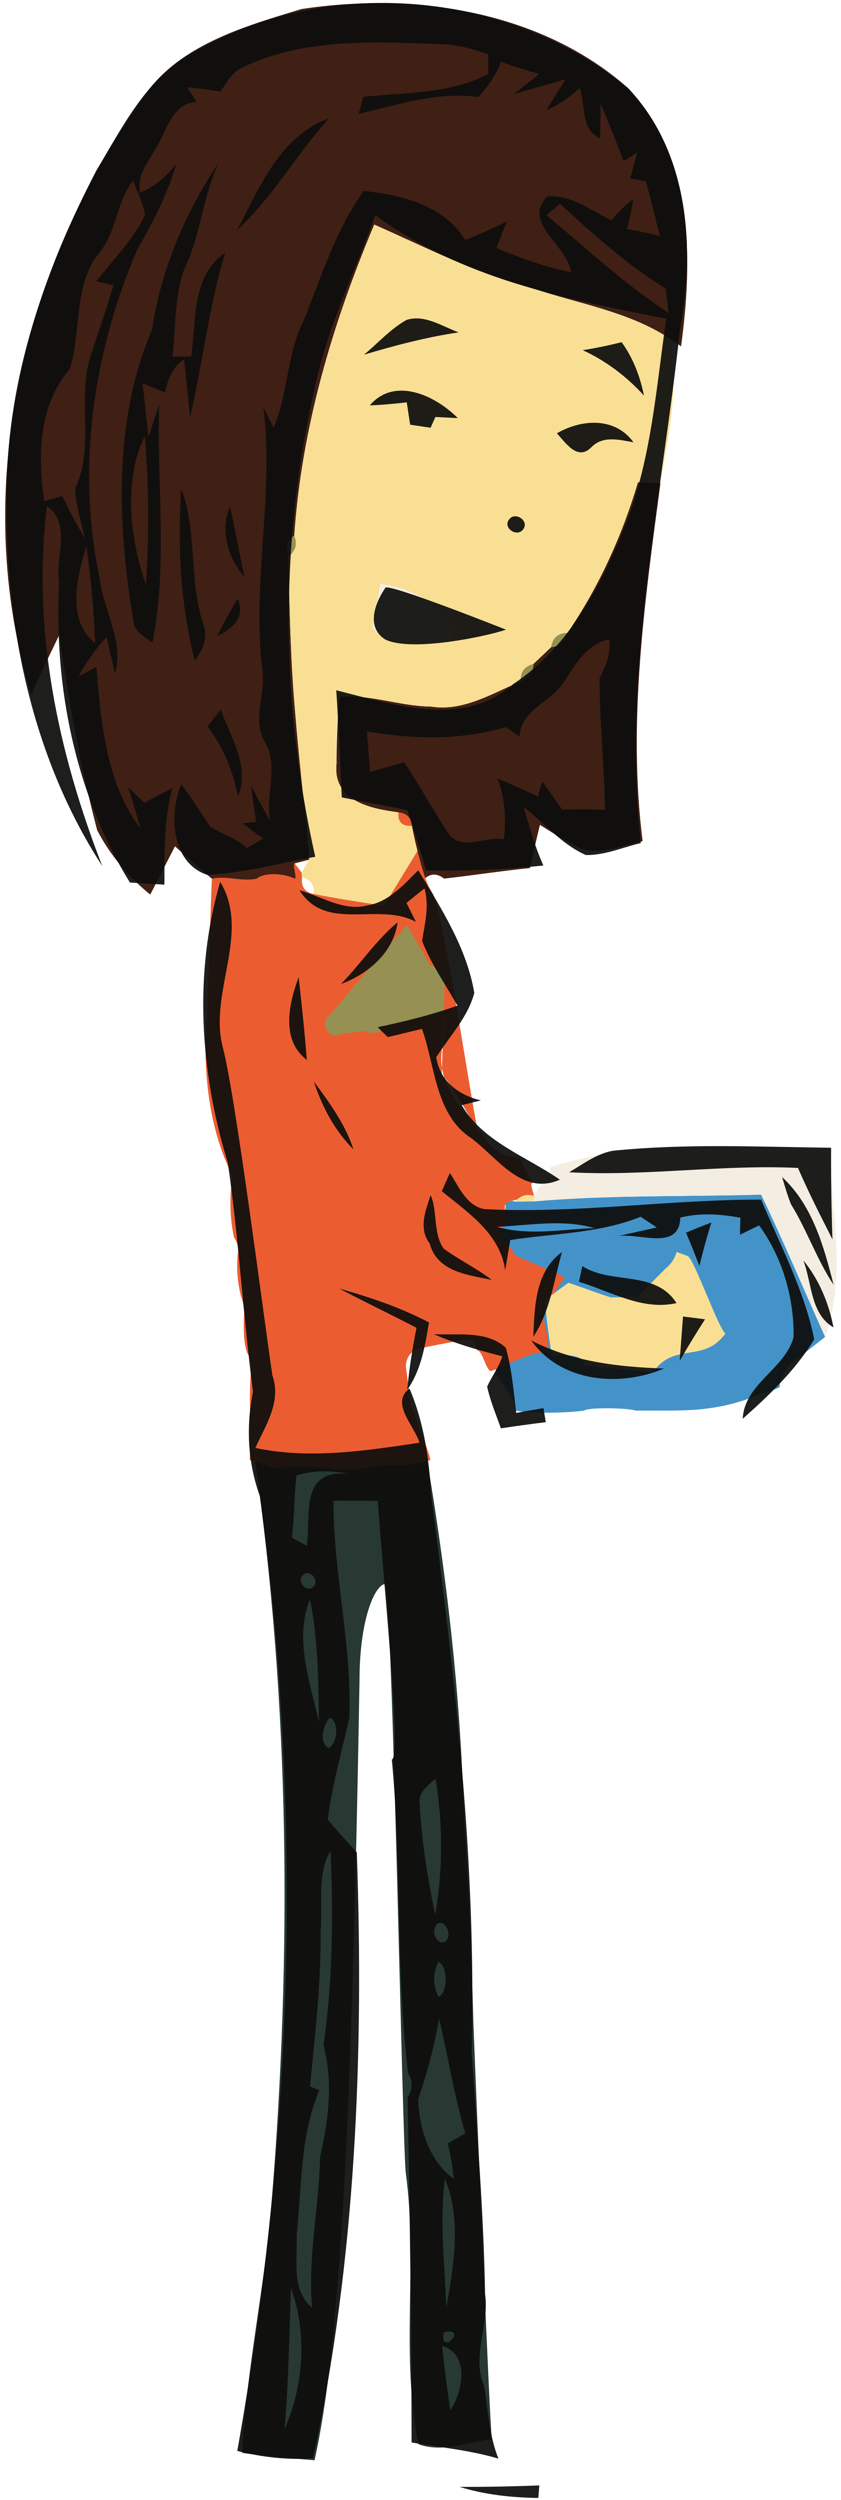 <?xml version="1.0" encoding="UTF-8" standalone="no"?>
<svg width="131px" height="389px" viewBox="0 0 131 389" version="1.1" xmlns="http://www.w3.org/2000/svg" xmlns:xlink="http://www.w3.org/1999/xlink" xmlns:sketch="http://www.bohemiancoding.com/sketch/ns">
    <!-- Generator: Sketch 3.3.1 (12005) - http://www.bohemiancoding.com/sketch -->
    <title>han_sprite</title>
    <desc>Created with Sketch.</desc>
    <defs></defs>
    <g id="defs" stroke="none" stroke-width="1" fill="none" fill-rule="evenodd" sketch:type="MSPage">
        <g id="han-col-outlined" sketch:type="MSArtboardGroup" transform="translate(0, -0.5)">
            <g id="han" sketch:type="MSLayerGroup">
                <g id="han-col" sketch:type="MSShapeGroup">
                    <path d="M118.56,186.39 C122.08,193.68 125.2,201.16 128.53,208.54 C127.16,209.6 125.8,210.69 124.42,211.73 C123.31,212.44 122.37,213.4 121.88,214.63 C120.51,217.26 123.634,215.518 117,218 C110.366,220.482 104.89,219.92 99,220 C97.79,219.56 91.47,219.48 91,220 C89.06,220.28 83.71,220.58 80.25,220 C80.21,216.87 77.03,215.9 77.15,212.8 C78.24,213.58 82.22,198.46 79,197.86 C79.14,196.41 78.48,195.7 77.03,195.73 C77.05,195 77.07,193.52 77.09,192.79 C77.11,192.04 77.16,190.54 77.18,189.79 C78.5,189.62 78.99,188.89 78.64,187.59 L79.81,187.35 L80.25,187.48 C80.95,187.48 82.36,187.46 83.06,187.45 C94.85,186.42 106.73,186.73 118.56,186.39 Z" id="Shape" fill="#4393C9"></path>
                    <path d="M43,151 C44.87,148.79 65.05,142.14 67,140 L70,158 C67.91,159.84 55.07,164.14 53,166 L43,151 Z" id="Shape" opacity="0.97" fill="#938E4F"></path>
                    <path d="M66.38,226.83 C69.26,243.78 71.37,260.9 72.08,278.09 C72.29,284.99 72.84,291.88 73.19,298.78 C73.39,304.26 73.58,309.75 73.74,315.25 C73.75,316.02 76.34,379.51 76.62,380.06 C72.84,380.48 68.92,382.22 65.19,380.84 C62.35,367.09 65.1,352.72 63.23,338.8 C62.7,336.32 61.17,249.2 60,247 C58.59,246.95 56,252 56,262 C54.765,334.15 52.77,366.4 49,383.33 C45.21,383.04 41.49,382.7 37.74,382.2 C38.35,369.15 41.26,356.34 42.3,343.32 C45.44,304.8 45.18,265.87 39.7,227.57 C48.59,227.86 57.49,227.33 66.38,226.83 Z" id="Shape" opacity="0.98" fill="#24342F"></path>
                    <path d="M63.86,126 C67.03,132 65.8,135.74 66.24,137.14 C66.38,137.48 66.67,138.16 66.81,138.5 C66.99,138.82 67.35,139.44 67.53,139.76 C69.37,144.72 73.24,170.8 74.33,176 C73.48,175.33 69.86,167.89 68.8,168 L69.27,153.09 C69.21,151.72 68.47,150.96 67.03,150.8 C66.05,149.03 65.05,147.27 64.04,145.53 L63.42,144.44 C61.47,146.58 59.61,148.79 57.74,151 C55.64,153.36 53.63,155.79 51.61,158.21 C49.73,159.42 50.84,162.35 53.09,161.4 C54.32,161.23 55.56,161.08 56.81,160.92 C58.12,161.51 59.23,161.25 60.16,160.14 C63.12,159.53 66.08,158.87 69.03,158.16 C68.98,159.41 68.89,161.9 68.84,163.14 C68.83,163.39 68.81,163.9 68.8,164.16 C68.4,167.24 69.73,170.11 71.55,172.51 C71.84,172.9 72.4,173.68 72.69,174.07 C74,175.81 75.36,177.53 76.79,179.19 C77.25,179.45 78.18,179.98 78.64,180.25 C79.23,180.37 80.4,180.61 80.98,180.73 C81.61,182.01 82.24,183.3 82.96,184.54 C82.28,184.82 83.64,186.72 82.96,187 C81.81,187.09 79.12,187.03 78.64,188.04 L78.64,191 C76.35,194.28 78.68,192.23 80.24,195.85 C83.05,197.02 85.19,198.01 88,199.21 L84.96,203.68 C83.78,206.03 86.46,208.9 84.96,211.06 C83.87,210.35 77.76,213.46 76.53,213.83 C75.76,214.02 75.11,210.46 74.33,210.65 C74.1,209.26 73.32,208.73 71.97,209.04 L71.31,209.17 C69.15,209.58 67.02,209.92 64.92,210.47 C63.85,210.98 63.28,211.84 63.22,213.05 C63.38,214.34 63.7,216.93 63.86,218.22 C64.03,219.67 66.86,226.23 67.03,227.69 C63.86,228.93 60.11,228.22 56.81,229 C51.78,229.51 47.97,228.15 43,229 L38.9,227.69 C38.91,227.1 38.94,225.93 38.95,225.34 C38.95,223.93 38.95,221.12 38.94,219.71 C38.92,217.75 38.91,215.78 39.1,213.83 C39.3,212.82 39.11,211.9 38.51,211.06 C37.92,209.33 37.95,207.48 37.98,205.68 C38.13,204.5 37.94,203.33 37.55,202.22 C37,200.15 36.83,197.98 37.01,195.85 C37.21,194.85 37.03,193.92 36.45,193.07 C35.88,190.34 35.75,187.58 36.05,184.81 C36.28,183.8 36.11,182.87 35.53,182.02 C32.79,175.85 31.92,168.92 32.01,162.21 C32.1,161.18 32.16,160.14 32.18,159.11 C32.21,158.72 32.26,157.95 32.28,157.56 C32.45,153.27 32.58,148.99 32.73,144.7 C32.8,142.21 32.89,139.72 33,137.23 C35.27,136.73 37.55,136.24 39.83,135.75 C41.27,136.49 42.97,136.35 44.24,135.3 C44.66,135.19 45.49,134.96 45.9,134.85 C46.17,135.2 46.7,135.9 46.97,136.25 L47.05,137.01 C46.88,138.47 47.47,139.33 48.81,139.59 C52.47,140.31 56.12,140.89 59.83,141.42 C63.86,132 56.81,126 63.86,126 Z" id="Shape" fill="#EB5D30"></path>
                    <path d="M44.9,87.13 C44.4,85.79 44.71,84.69 45.84,83.83 C46.38,85.18 46.07,86.28 44.9,87.13 L44.9,87.13 Z" id="Shape" opacity="0.97" fill="#938E4F"></path>
                    <path d="M85.84,101.2 C86.06,99.74 86.91,99 88.4,98.97 C88.06,100.32 87.21,101.07 85.84,101.2 L85.84,101.2 Z" id="Shape" opacity="0.97" fill="#938E4F"></path>
                    <path d="M81.1,106.54 C81,105.09 81.67,104.18 83.09,103.81 C83.09,105.22 82.43,106.13 81.1,106.54 L81.1,106.54 Z" id="Shape" opacity="0.97" fill="#938E4F"></path>
                    <path d="M97.81,14.19 C108.04,24.95 107.95,40.59 106.09,54.39 C105.79,54.19 105.19,53.78 104.89,53.57 C98.24,48.95 89.97,47.79 82.45,45.2 C74,42.95 66.24,38.96 58.3,35.45 C51.79,50.87 46.99,67.05 45.84,83.83 C44.71,84.69 44.4,85.79 44.9,87.13 C45.03,91.66 45.11,96.2 45.31,100.74 C45.42,103.87 45.61,107.04 45.88,110.18 C45.91,110.59 45.98,111.42 46.02,111.83 C46.23,114.64 46.53,117.47 46.81,120.28 C47.24,124.94 47.91,129.59 48.16,134.27 C47.6,134.41 46.47,134.7 45.9,134.85 C45.49,134.96 46.32,137.12 45.9,137.23 C44.45,136.45 41.24,136.14 40,137.23 C37.72,137.72 35.27,136.73 33,137.23 C31.05,135.59 29.15,133.89 27.26,132.19 C25.97,134.7 24.69,137.2 23.4,139.71 C20.02,136.94 17.12,133.55 15.13,129.67 C12.5,119.67 10.68,109.5 9.25,99.27 C7.76,102.36 6.25,105.44 4.87,108.58 C-4.75,77.27 3.38,42.36 22.07,16.03 C27.51,7.56 37.91,4.67 46.94,1.91 C64.44,-0.76 84.17,2.14 97.81,14.19 Z" id="Shape" fill="#402014"></path>
                    <path d="M99.37,75.54 C100.53,75.58 101.7,75.63 102.88,75.67 C100.43,94.13 97.75,112.75 100.1,131.39 C96.74,131.94 93.02,133.98 89.78,132.19 C87.79,131.24 85.97,130 84.1,128.86 C83.56,131.09 83.05,133.33 82.56,135.57 C78.06,136.03 73.63,136.72 69.17,137.22 C68.14,136.42 67.17,136.39 66.24,137.14 C65.8,135.74 65.39,134.33 65.03,132.92 C64.7,131.62 64.41,130.31 64.16,129 C64.04,127.72 63.34,127.02 62.06,126.9 C57.53,126.34 51.79,125.03 52.42,119.3 C52.42,116.13 52.55,112.99 52.78,109.84 L52.89,108.94 C57.68,108.51 62.3,110.39 67.08,110.44 C72.19,111.25 76.61,108.4 81.1,106.54 C82.43,106.13 83.09,105.22 83.09,103.81 C84.01,102.95 84.92,102.08 85.84,101.2 C87.21,101.07 88.06,100.32 88.4,98.97 C93.29,91.79 96.91,83.86 99.37,75.54 L99.37,75.54 Z" id="Shape" fill="#402014"></path>
                    <path d="M82.45,45.2 C89.97,47.79 98.24,48.95 104.89,53.57 C104.58,54.56 104.52,55.56 104.7,56.58 C105.42,63.03 103.88,69.36 102.88,75.67 C101.7,75.63 100.53,75.58 99.37,75.54 C96.91,83.86 93.29,91.79 88.4,98.97 C86.91,99 86.06,99.74 85.84,101.2 C84.92,102.08 84.01,102.95 83.09,103.81 C81.67,104.18 81,105.09 81.1,106.54 C76.61,108.4 72.19,111.25 67.08,110.44 C62.3,110.39 57.68,108.51 52.89,108.94 L52.78,109.84 C52.51,112.98 52.27,116.15 52.42,119.3 C51.79,125.03 57.53,126.34 62.06,126.9 C61.94,128.41 62.64,129.11 64.16,129 C64.41,130.31 64.7,131.62 65.03,132.92 C63.3,135.75 61.57,138.59 59.83,141.42 C56.12,140.89 52.47,140.31 48.81,139.59 C49.03,138.26 48.45,137.4 47.05,137.01 L46.97,136.25 C47.27,135.76 47.86,134.76 48.16,134.27 C47.91,129.59 47.24,124.94 46.81,120.28 C46.49,117.45 46.3,114.65 46.02,111.83 C45.98,111.42 45.91,110.59 45.88,110.18 C45.61,107.02 45.48,103.89 45.31,100.74 C45.11,96.2 45.03,91.66 44.9,87.13 C46.07,86.28 46.38,85.18 45.84,83.83 C46.99,67.05 51.79,50.87 58.3,35.45 C66.24,38.96 74,42.95 82.45,45.2 Z M59.25,91.37 C58.96,93.09 58.37,96.53 58.08,98.25 C61.54,101.82 66.36,100.67 70.79,100.05 C69.5,94.71 64.31,92.08 59.25,91.37 L59.25,91.37 Z" id="Shape" fill="#F9DF94"></path>
                    <path d="M80.25,187.48 C81.08,186.49 82.11,186.21 83.35,186.65 L83.06,187.45 C82.36,187.46 80.95,187.48 80.25,187.48 L80.25,187.48 Z" id="Shape" fill="#F9DF94"></path>
                    <path d="M59.25,91.37 C64.31,92.08 69.5,94.71 70.79,100.05 C66.36,100.67 61.54,101.82 58.08,98.25 C58.37,96.53 58.96,93.09 59.25,91.37 L59.25,91.37 Z" id="Shape" fill="#F4EDE1"></path>
                    <path d="M85.7,182.15 C99.7,177.65 114.71,178.56 129.17,179.76 C129.66,189.27 131.78,199.3 128.53,208.54 C125.2,201.16 122.08,193.68 118.56,186.39 C106.73,186.73 94.85,186.42 83.06,187.45 L83.35,186.65 C83.47,186.36 83.7,185.79 83.82,185.51 C84.67,184.57 85.87,183.57 85.7,182.15 L85.7,182.15 Z" id="Shape" fill="#F4EDE1"></path>
                    <path d="M97.16,213.23 C97.48,211.93 99.73,211.24 99.82,213.06 C99.16,213.1 97.82,213.19 97.16,213.23 L97.16,213.23 Z" id="Shape" fill="#F4EDE1"></path>
                    <path d="M107.14,195.96 C108.25,196.68 111.9,207.24 113,208 C109.55,212.74 105.12,209.22 101.74,214 L91,213 C90.91,211.18 88.6,211.43 85.94,211.34 C85.54,208.79 85.16,206.24 84.96,203.68 L85,202.72 C86.17,201.84 87.35,200.96 88.54,200.1 C90.75,200.83 92.92,201.68 95.15,202.39 C96.17,202.37 98.21,202.35 99.23,202.33 C100.08,201.53 100.9,200.68 101.74,199.85 C102.37,199.2 103,198.56 103.65,197.92 C104.51,197.23 105.1,196.36 105.41,195.31 C105.41,195.31 106.71,195.8 107.14,195.96 Z" id="Shape" fill="#F9DF94"></path>
                </g>
                <g id="han-outlined" transform="translate(1, 0)" fill="#0E0E0D" opacity="0.93" sketch:type="MSShapeGroup">
                    <path d="M96.82,14.21 C106.3,24.27 107.32,38.87 104.91,51.86 C102.06,78.39 95.94,104.88 98.82,131.69 C95.98,132.35 93.2,133.61 90.25,133.55 C86.5,131.89 83.76,128.57 80.58,126.07 C81.43,129.16 82.33,132.25 83.64,135.18 C77.56,135.82 71.45,136.07 65.36,135.94 C64.48,132.79 63.41,129.69 62.47,126.56 C59.05,125.91 55.64,125.25 52.24,124.58 C51.97,119.02 51.74,113.46 51.38,107.91 C60.31,110.16 71.23,113.84 78.96,106.93 C87.85,101.03 92.79,91.25 96.63,81.63 C100.5,71.54 101.23,60.69 102.78,50.1 C86.99,47.02 70.7,43.76 57.47,33.98 C54.22,42.97 49.9,51.6 48,61.04 C42.54,84.93 42.7,109.94 48.11,133.82 C42.5,134.82 36.95,136.38 31.26,136.63 C25.68,134.74 25.29,127.32 27.21,122.54 C28.9,124.63 30.25,126.96 31.77,129.18 C33.63,130.32 35.84,130.91 37.46,132.47 C38.29,131.97 39.13,131.48 39.98,130.98 C38.88,130.21 37.83,129.39 36.76,128.6 C37.29,128.55 38.37,128.45 38.9,128.39 C38.61,126.54 38.32,124.68 38.12,122.81 C39.13,124.64 40.1,126.48 41.09,128.33 C40.29,124.42 42.39,119.86 40.38,116.17 C38.13,112.75 40.39,108.64 39.88,104.85 C38.18,91.21 41.76,77.48 40.01,63.83 C40.54,64.9 41.08,65.97 41.63,67.03 C43.89,61.65 43.68,55.57 46.32,50.32 C49.1,43.47 51.28,36.27 55.66,30.21 C61.52,30.81 68.19,32.45 71.46,37.85 C73.65,36.93 75.85,36.03 77.97,34.94 C77.39,36.31 76.87,37.71 76.32,39.1 C80.09,40.66 83.93,42.08 87.96,42.84 C87.4,38.66 80.19,35.13 84.27,31.06 C87.97,30.74 91.07,33.28 94.25,34.79 C95.26,33.57 96.36,32.44 97.62,31.47 C97.42,33.06 97.09,34.62 96.63,36.15 C98.36,36.41 100.08,36.79 101.79,37.24 C101.08,34.39 100.37,31.55 99.62,28.72 C98.79,28.56 97.97,28.41 97.16,28.26 C97.52,26.91 97.89,25.57 98.26,24.23 C97.55,24.69 96.84,25.13 96.12,25.56 C95.02,22.56 93.8,19.6 92.57,16.65 C92.55,18.45 92.52,20.24 92.47,22.04 C89.35,20.64 90.28,16.87 89.28,14.19 C87.76,15.65 86.02,16.83 84.09,17.66 C85.06,16.04 86.11,14.46 87.09,12.83 C84.37,13.62 81.65,14.41 78.93,15.17 C80.29,14.14 81.65,13.11 82.96,12.01 C80.96,11.44 78.99,10.82 77.04,10.12 C76.33,12.22 74.93,13.94 73.55,15.61 C67.12,14.73 61,16.81 54.85,18.22 C55.04,17.56 55.41,16.23 55.6,15.57 C62.13,14.87 69.08,15.16 75.04,12.01 C75.04,11.25 75.05,9.73 75.06,8.97 C72.69,8.13 70.24,7.42 67.72,7.39 C57.21,6.99 45.96,6.35 36.27,11.25 C34.95,12.07 34.23,13.51 33.36,14.74 C31.62,14.5 29.89,14.23 28.15,14.08 C28.64,14.84 29.14,15.6 29.64,16.36 C25.9,16.59 25.12,20.43 23.53,23.12 C22.3,25.46 20.27,27.58 20.82,30.46 C23.12,29.59 24.9,27.92 26.43,26.05 C25.1,30.77 22.8,35.11 20.38,39.34 C13.53,55.31 10.87,73.32 14.52,90.45 C15.07,95.44 18.38,100.25 16.92,105.38 L15.61,99.62 C13.92,101.48 12.45,103.53 11.23,105.72 C12.15,105.25 13.08,104.76 14.01,104.28 C14.72,112.84 15.51,122.33 20.87,129.41 C20.28,127.25 19.61,125.11 18.94,122.97 C19.79,123.78 20.64,124.59 21.49,125.41 C22.95,124.67 24.38,123.86 25.85,123.13 C24.5,128.01 24.64,133.14 24.61,138.16 C23.27,138.08 20.59,137.91 19.24,137.83 C10.66,123.97 7.37,107.16 8.2,91.01 C7.52,87.39 10.25,81.89 6.3,79.28 C3.99,98.46 8,117.49 14.93,135.26 C3.83,118.18 -0.36,97.19 0.05,77.02 C0.07,59.45 6,42.44 14.02,27.01 C18.27,19.94 22.22,11.84 30.06,8.1 C50.73,-3.37 78.58,-0.81 96.82,14.21 Z M14.31,40.01 C10.36,45.17 11.74,52.14 9.86,57.94 C4.98,63.61 4.88,71.44 5.88,78.47 C6.82,78.22 7.76,77.92 8.71,77.67 C9.77,79.91 10.94,82.09 12.18,84.24 C11.7,81.65 10.73,79.11 10.72,76.47 C13.62,70.32 11.24,63.19 12.85,56.74 C14.09,52.78 15.51,48.87 16.68,44.89 C15.78,44.68 14.89,44.48 14.01,44.28 C16.61,40.89 19.75,37.79 21.61,33.91 C21.25,32.05 20.39,30.35 19.72,28.61 C17.06,32.04 17.2,36.71 14.31,40.01 L14.31,40.01 Z M86.21,32.21 C85.51,32.8 84.82,33.4 84.14,33.99 C90.37,39.19 96.33,44.74 103.15,49.2 C102.99,47.94 102.83,46.68 102.69,45.41 C96.66,41.71 91.41,36.95 86.21,32.21 L86.21,32.21 Z M13.84,100.57 C13.58,95.55 13.2,90.53 12.45,85.56 C10.96,90.26 9.36,97.19 13.84,100.57 L13.84,100.57 Z M86.8,106.67 C84.8,109.84 80.14,110.87 79.94,115.11 C79.22,114.61 78.48,114.13 77.78,113.63 C70.74,115.76 63.31,115.52 56.15,114.32 C56.32,116.41 56.48,118.5 56.64,120.6 C58.42,120.13 60.17,119.58 61.96,119.12 C64.45,122.79 66.51,126.74 69.01,130.4 C71.07,132.98 74.99,130.47 77.5,131.11 C77.85,127.91 77.66,124.67 76.49,121.65 C78.61,122.52 80.72,123.44 82.78,124.46 C82.95,123.87 83.29,122.68 83.46,122.09 C84.52,123.54 85.53,125.02 86.58,126.49 C88.79,126.41 91,126.4 93.22,126.52 C93.15,119.69 92.38,112.85 92.39,106.04 C93.35,104.15 94.22,102.2 93.86,100.01 C90.33,100.71 88.63,103.97 86.8,106.67 L86.8,106.67 Z" id="Shape"></path>
                    <path d="M35.93,36.31 C39.48,29.57 42.54,21.76 50.29,18.87 C45.22,24.46 41.5,31.19 35.93,36.31 L35.93,36.31 Z" id="Shape"></path>
                    <path d="M22.67,51.79 C24.07,42.47 27.87,33.54 33.11,25.74 C30.55,31.13 30.26,37.19 27.64,42.54 C26.17,46.9 26.36,51.49 25.89,56 C26.61,55.99 28.06,55.97 28.79,55.96 C29.59,50.36 28.77,43.46 34.08,39.83 C31.52,48.21 30.6,56.94 28.6,65.45 C28.31,62.44 28,59.43 27.67,56.43 C25.86,57.6 25.11,59.56 24.73,61.58 L24.5,61.49 C23.39,61.04 22.3,60.58 21.21,60.14 C21.56,62.93 21.75,65.68 22.15,68.5 C22.68,66.81 23.22,65.13 23.8,63.47 C23.4,75.8 25.18,88.31 22.74,100.49 C21.57,99.58 19.93,98.88 19.79,97.19 C17.28,82.15 16.6,66.11 22.67,51.79 L22.67,51.79 Z M21.72,91.49 C22.25,83.78 22.19,76.03 21.55,68.33 C18.16,75.4 19.26,84.31 21.72,91.49 L21.72,91.49 Z" id="Shape"></path>
                    <path d="M62.33,50.28 C65.16,49.39 67.85,51.28 70.44,52.22 C65.43,52.96 60.54,54.25 55.7,55.69 C57.89,53.89 59.82,51.68 62.33,50.28 L62.33,50.28 Z" id="Shape"></path>
                    <path d="M89.77,54.99 C91.8,54.67 93.82,54.25 95.83,53.75 C97.63,56.22 98.7,59.08 99.31,62.05 C96.61,59.1 93.41,56.66 89.77,54.99 L89.77,54.99 Z" id="Shape"></path>
                    <path d="M56.6,63.58 C60.49,59.04 66.83,62.06 70.31,65.56 C69.13,65.5 67.98,65.45 66.82,65.39 C66.63,65.81 66.26,66.64 66.07,67.06 C65,66.9 63.94,66.75 62.89,66.59 C62.71,65.43 62.53,64.27 62.36,63.11 C60.44,63.33 58.52,63.51 56.6,63.58 L56.6,63.58 Z" id="Shape"></path>
                    <path d="M85.74,67.93 C89.61,65.69 94.82,65.37 97.67,69.32 C95.42,68.93 92.91,68.24 91.1,70.11 C88.95,72.27 87.11,69.39 85.74,67.93 L85.74,67.93 Z" id="Shape"></path>
                    <path d="M27.22,76.5 C29.78,83.24 28.39,90.76 30.66,97.61 C31.49,99.68 30.57,101.67 29.35,103.34 C27.1,94.59 26.64,85.49 27.22,76.5 L27.22,76.5 Z" id="Shape"></path>
                    <path d="M37.1,90.32 C34.52,87.36 33.2,83.08 34.84,79.35 C35.64,82.99 36.29,86.67 37.1,90.32 L37.1,90.32 Z" id="Shape"></path>
                    <path d="M78.31,81.32 C79.25,80.03 81.51,81.57 80.49,82.88 C79.54,84.17 77.25,82.64 78.31,81.32 L78.31,81.32 Z" id="Shape"></path>
                    <path d="M32.83,99.49 C33.8,97.5 34.86,95.55 36.02,93.65 C37.31,96.5 35.23,98.35 32.83,99.49 L32.83,99.49 Z" id="Shape"></path>
                    <path d="M31.31,113.55 C32,112.66 32.7,111.79 33.41,110.91 C34.88,115.25 38.04,119.74 36.07,124.44 C35.3,120.48 33.77,116.74 31.31,113.55 L31.31,113.55 Z" id="Shape"></path>
                    <path d="M64.15,135.92 C67.74,141.86 71.71,148.04 72.88,155 C71.91,158.76 69.02,161.77 66.95,165.01 C67.52,168.73 70.41,170.9 73.9,171.73 C73.15,171.92 71.66,172.29 70.92,172.47 C74.25,178.19 81,180.44 86.21,184.07 C80.31,186.64 76.5,180.65 72.38,177.59 C66.78,173.92 66.8,166.36 64.73,160.6 C62.95,161.02 61.18,161.47 59.4,161.88 C59.01,161.49 58.22,160.73 57.83,160.34 C62.02,159.45 66.21,158.44 70.25,156.98 C68.38,153.64 66.1,150.47 64.75,146.9 C65.18,144.19 65.9,141.47 65.12,138.75 C64.17,139.49 63.23,140.24 62.32,141.01 C62.8,141.99 63.29,142.97 63.79,143.95 C57.94,140.79 49.85,145.64 45.65,139.04 C49.1,139.99 52.51,142.34 56.21,141.4 C59.55,140.85 61.87,138.18 64.15,135.92 Z" id="Shape"></path>
                    <path d="M33.67,163.33 C35.66,170.69 40.09,205.58 41.43,214.52 C42.87,218.66 40.37,222.26 38.78,225.81 C47.21,227.6 55.9,226.25 64.33,225 C63.62,222.4 59.72,218.83 62.79,216.57 C65,221.76 65.84,227.36 66.14,232.95 C69.88,261.69 73.24,290.66 72.47,319.69 C73.3,332.26 74.34,344.83 74.56,357.45 C75.27,362.3 72.38,367.12 74.43,371.83 C75.02,375.57 75.2,379.51 76.64,383.08 C72.23,381.77 67.6,381.34 63.11,380.57 C63.1,362.66 62.82,344.7 62.49,326.84 C63.29,325.73 63.32,324.3 62.57,323.16 C60.64,306.94 61.58,290.54 60.03,274.29 C61.61,274.07 58.52,244.46 57.85,234.04 C56.12,234.03 52.67,234.01 50.95,234.01 C50.89,245.35 53.87,256.51 53.4,267.87 C52.23,273.11 50.73,278.3 50.05,283.65 C51.52,285.38 53.05,287.06 54.58,288.74 C55.69,320.23 54.42,352.16 47.77,383.04 C43.77,383.31 39.82,382.87 35.96,381.88 C44.66,332.94 46.22,282.64 39.49,233.35 C37.58,228.06 37.3,222.54 38.41,217.08 C36.86,205.22 36.2,193.23 34.48,181.4 C30.15,167.36 29.15,151.92 33.3,137.72 C38.09,145.67 31.54,154.83 33.67,163.33 Z M45.18,230.09 C44.8,233.3 44.88,236.55 44.46,239.76 C45.22,240.2 46,240.62 46.79,241.03 C47.47,236.3 45.57,228.96 53.44,229.86 C50.73,229.33 47.84,229.23 45.18,230.09 L45.18,230.09 Z M46.26,245.52 C45.14,246.4 46.58,248.37 47.74,247.48 C48.84,246.59 47.4,244.62 46.26,245.52 L46.26,245.52 Z M48.69,268.5 C48.59,262.09 48.57,255.67 47.28,249.37 C44.8,255.54 47.3,262.3 48.69,268.5 L48.69,268.5 Z M50.38,267.8 C49.34,268.87 48.6,271.71 50.22,272.51 C51.61,271.7 51.85,268.47 50.38,267.8 L50.38,267.8 Z M64.36,281.06 C64.68,286.9 65.56,292.7 66.8,298.42 C67.99,291.44 68.01,284.3 66.84,277.32 C65.7,278.27 64.17,279.35 64.36,281.06 L64.36,281.06 Z M48.94,300.99 C49.03,309.08 48.07,317.13 47.29,325.17 C47.65,325.32 48.38,325.62 48.74,325.77 C45.73,332.85 46.01,340.81 45.21,348.32 C45.36,352.13 44.34,356.87 47.61,359.61 C46.93,351.77 48.7,344 48.85,336.17 C50.16,330.39 50.93,324.52 49.39,318.73 C50.85,308.73 50.93,298.59 50.48,288.51 C48.26,292.27 49.35,296.86 48.94,300.99 L48.94,300.99 Z M67.17,299.82 C66.21,300.59 66.6,302.45 67.8,302.77 C69.63,302.74 68.82,299.17 67.17,299.82 L67.17,299.82 Z M67.34,305.77 C66.39,307.33 66.39,309.66 67.34,311.23 C68.78,310.46 68.78,306.54 67.34,305.77 L67.34,305.77 Z M64.15,327.12 C64.26,331.66 65.84,336.77 69.69,339.56 C69.48,337.7 69.18,335.85 68.77,334.03 C69.67,333.51 70.56,332.97 71.48,332.46 C69.74,326.61 68.82,320.56 67.4,314.64 C66.65,318.88 65.55,323.04 64.15,327.12 L64.15,327.12 Z M68.29,339.51 C67.47,346.2 68.27,352.9 68.53,359.6 C69.65,353.08 70.94,345.81 68.29,339.51 L68.29,339.51 Z M44.32,356.54 C44.06,363.86 43.95,371.18 43.33,378.49 C46.32,371.67 46.87,363.57 44.32,356.54 L44.32,356.54 Z M68.15,363.4 C67.3,367.38 72.14,362.58 68.15,363.4 L68.15,363.4 Z M69.14,375.55 C71.17,372.58 72.14,366.77 67.87,365.54 C68.2,368.87 68.66,372.21 69.14,375.55 Z" id="Shape"></path>
                    <path d="M52.11,153.62 C55.16,150.52 57.57,146.8 60.94,144.01 C60.27,148.73 56.37,152.05 52.11,153.62 L52.11,153.62 Z" id="Shape"></path>
                    <path d="M46.79,165.43 C42.72,162.33 43.97,156.73 45.52,152.55 C45.99,156.83 46.47,161.13 46.79,165.43 L46.79,165.43 Z" id="Shape"></path>
                    <path d="M47.89,168.8 C50.32,172.08 52.78,175.44 54.06,179.36 C51.13,176.41 49.16,172.73 47.89,168.8 L47.89,168.8 Z" id="Shape"></path>
                    <path d="M94.5,179.56 C105.78,178.43 117.14,178.95 128.46,179.1 C128.44,183.85 128.5,188.6 128.67,193.36 C126.81,189.68 124.93,186.02 123.3,182.24 C111.4,181.67 99.55,183.58 87.65,182.91 C89.84,181.64 91.94,180 94.5,179.56 L94.5,179.56 Z" id="Shape"></path>
                    <path d="M67.82,185.86 C68.23,184.91 68.65,183.97 69.08,183.03 C70.49,185.14 71.62,188.1 74.42,188.64 C88.82,189.39 103.16,187.14 117.56,187.17 C120.55,194.3 124.29,201.29 125.83,208.91 C122.94,213.68 118.84,217.59 114.69,221.27 C114.98,215.8 121.19,213.6 122.61,208.61 C122.72,202.44 120.87,196.18 117.25,191.18 C116.24,191.66 115.25,192.15 114.27,192.64 C114.27,191.76 114.3,190.87 114.33,189.99 C111.24,189.41 108.05,189.19 104.97,189.97 C104.79,195.57 97.8,191.9 94.55,193 C96.24,192.63 99.62,191.87 101.3,191.5 C100.46,190.94 99.62,190.39 98.79,189.84 C92.32,192.45 85.27,192.4 78.48,193.46 L77.69,198.18 C76.92,192.49 71.94,189.23 67.82,185.86 L67.82,185.86 Z M76.4,191.4 C81.37,192.82 86.52,191.8 91.6,191.6 C86.64,190.18 81.42,191.18 76.4,191.4 L76.4,191.4 Z" id="Shape"></path>
                    <path d="M120.83,183.66 C125.54,188.03 127.32,194.4 128.84,200.42 C126.22,196.47 124.71,191.93 122.22,187.91 C121.65,186.52 121.25,185.08 120.83,183.66 L120.83,183.66 Z" id="Shape"></path>
                    <path d="M65.93,194 C64.15,191.63 65.29,188.91 66.07,186.48 C67.16,188.81 66.44,192.49 68.11,194.8 C70.52,196.55 73.24,197.85 75.61,199.67 C71.9,198.87 67.13,198.44 65.93,194 L65.93,194 Z" id="Shape"></path>
                    <path d="M105.86,192.31 C107.16,191.76 108.49,191.24 109.81,190.72 C109.12,192.96 108.49,195.21 107.94,197.49 C107.27,195.75 106.59,194.02 105.86,192.31 L105.86,192.31 Z" id="Shape"></path>
                    <path d="M82.07,208.51 C82.27,203.83 82.37,198.32 86.54,195.33 C85.27,199.78 84.7,204.59 82.07,208.51 L82.07,208.51 Z" id="Shape"></path>
                    <path d="M89.7,197.52 C94.36,200.46 101,198.06 104.38,203.27 C99.07,204.49 94.11,201.44 89.18,199.96 C89.36,199.15 89.53,198.33 89.7,197.52 L89.7,197.52 Z" id="Shape"></path>
                    <path d="M124.13,196.62 C126.59,199.63 128.09,203.24 128.83,207.05 C125.24,205.01 125.47,200.08 124.13,196.62 L124.13,196.62 Z" id="Shape"></path>
                    <path d="M51.83,201.01 C56.63,202.35 61.39,203.96 65.82,206.28 C65.21,209.92 64.62,213.66 62.44,216.76 C62.71,213.5 63.27,210.31 63.87,207.11 C59.87,205.04 55.81,203.09 51.83,201.01 L51.83,201.01 Z" id="Shape"></path>
                    <path d="M105.39,205.36 C106.53,205.5 107.67,205.64 108.82,205.79 C107.45,207.92 106.13,210.08 104.87,212.28 C105,210.55 105.26,207.09 105.39,205.36 L105.39,205.36 Z" id="Shape"></path>
                    <path d="M66.56,208.1 C70.14,208.32 74.8,207.47 77.78,210.21 C78.73,213.5 79,216.96 79.41,220.36 C80.82,220.09 82.23,219.87 83.65,219.61 C83.74,220.16 83.92,221.25 84.02,221.8 C81.67,222.09 79.34,222.41 77.02,222.76 C76.26,220.6 75.36,218.49 74.88,216.27 C75.59,214.67 76.72,213.25 77.24,211.55 C73.61,210.62 69.99,209.6 66.56,208.1 L66.56,208.1 Z" id="Shape"></path>
                    <path d="M81.76,209.09 C88.19,212.4 95.28,213.21 102.45,213.45 C95.51,216.38 86.39,215.61 81.76,209.09 L81.76,209.09 Z" id="Shape"></path>
                    <path id="Shape" d="M54.27,259 L54.73,259 L54.27,259 L54.27,259 Z"></path>
                    <path id="Shape" d="M56.47,259 C56.5,258.9 56.56,258.69 56.6,258.59 L56.47,259 L56.47,259 Z"></path>
                    <path d="M70.58,387.47 C74.71,387.5 78.87,387.4 83.01,387.25 C82.97,387.74 82.89,388.71 82.85,389.2 C78.69,389.14 74.55,388.71 70.58,387.47 L70.58,387.47 Z" id="Shape"></path>
                    <path d="M46,389 L56,390 L46,389 L46,389 Z" id="Shape"></path>
                    <path d="M76.046,92 C78.046,95 78.738,98.32 76.046,100 C72.046,102 60.361,99.56 57.231,98.48 C57.231,98.48 76.046,91 76.046,92 Z" id="Shape-Copy-2" transform="translate(67.523, 96.336) scale(-1, 1) translate(-67.523, -96.336) "></path>
                </g>
            </g>
        </g>
    </g>
</svg>
